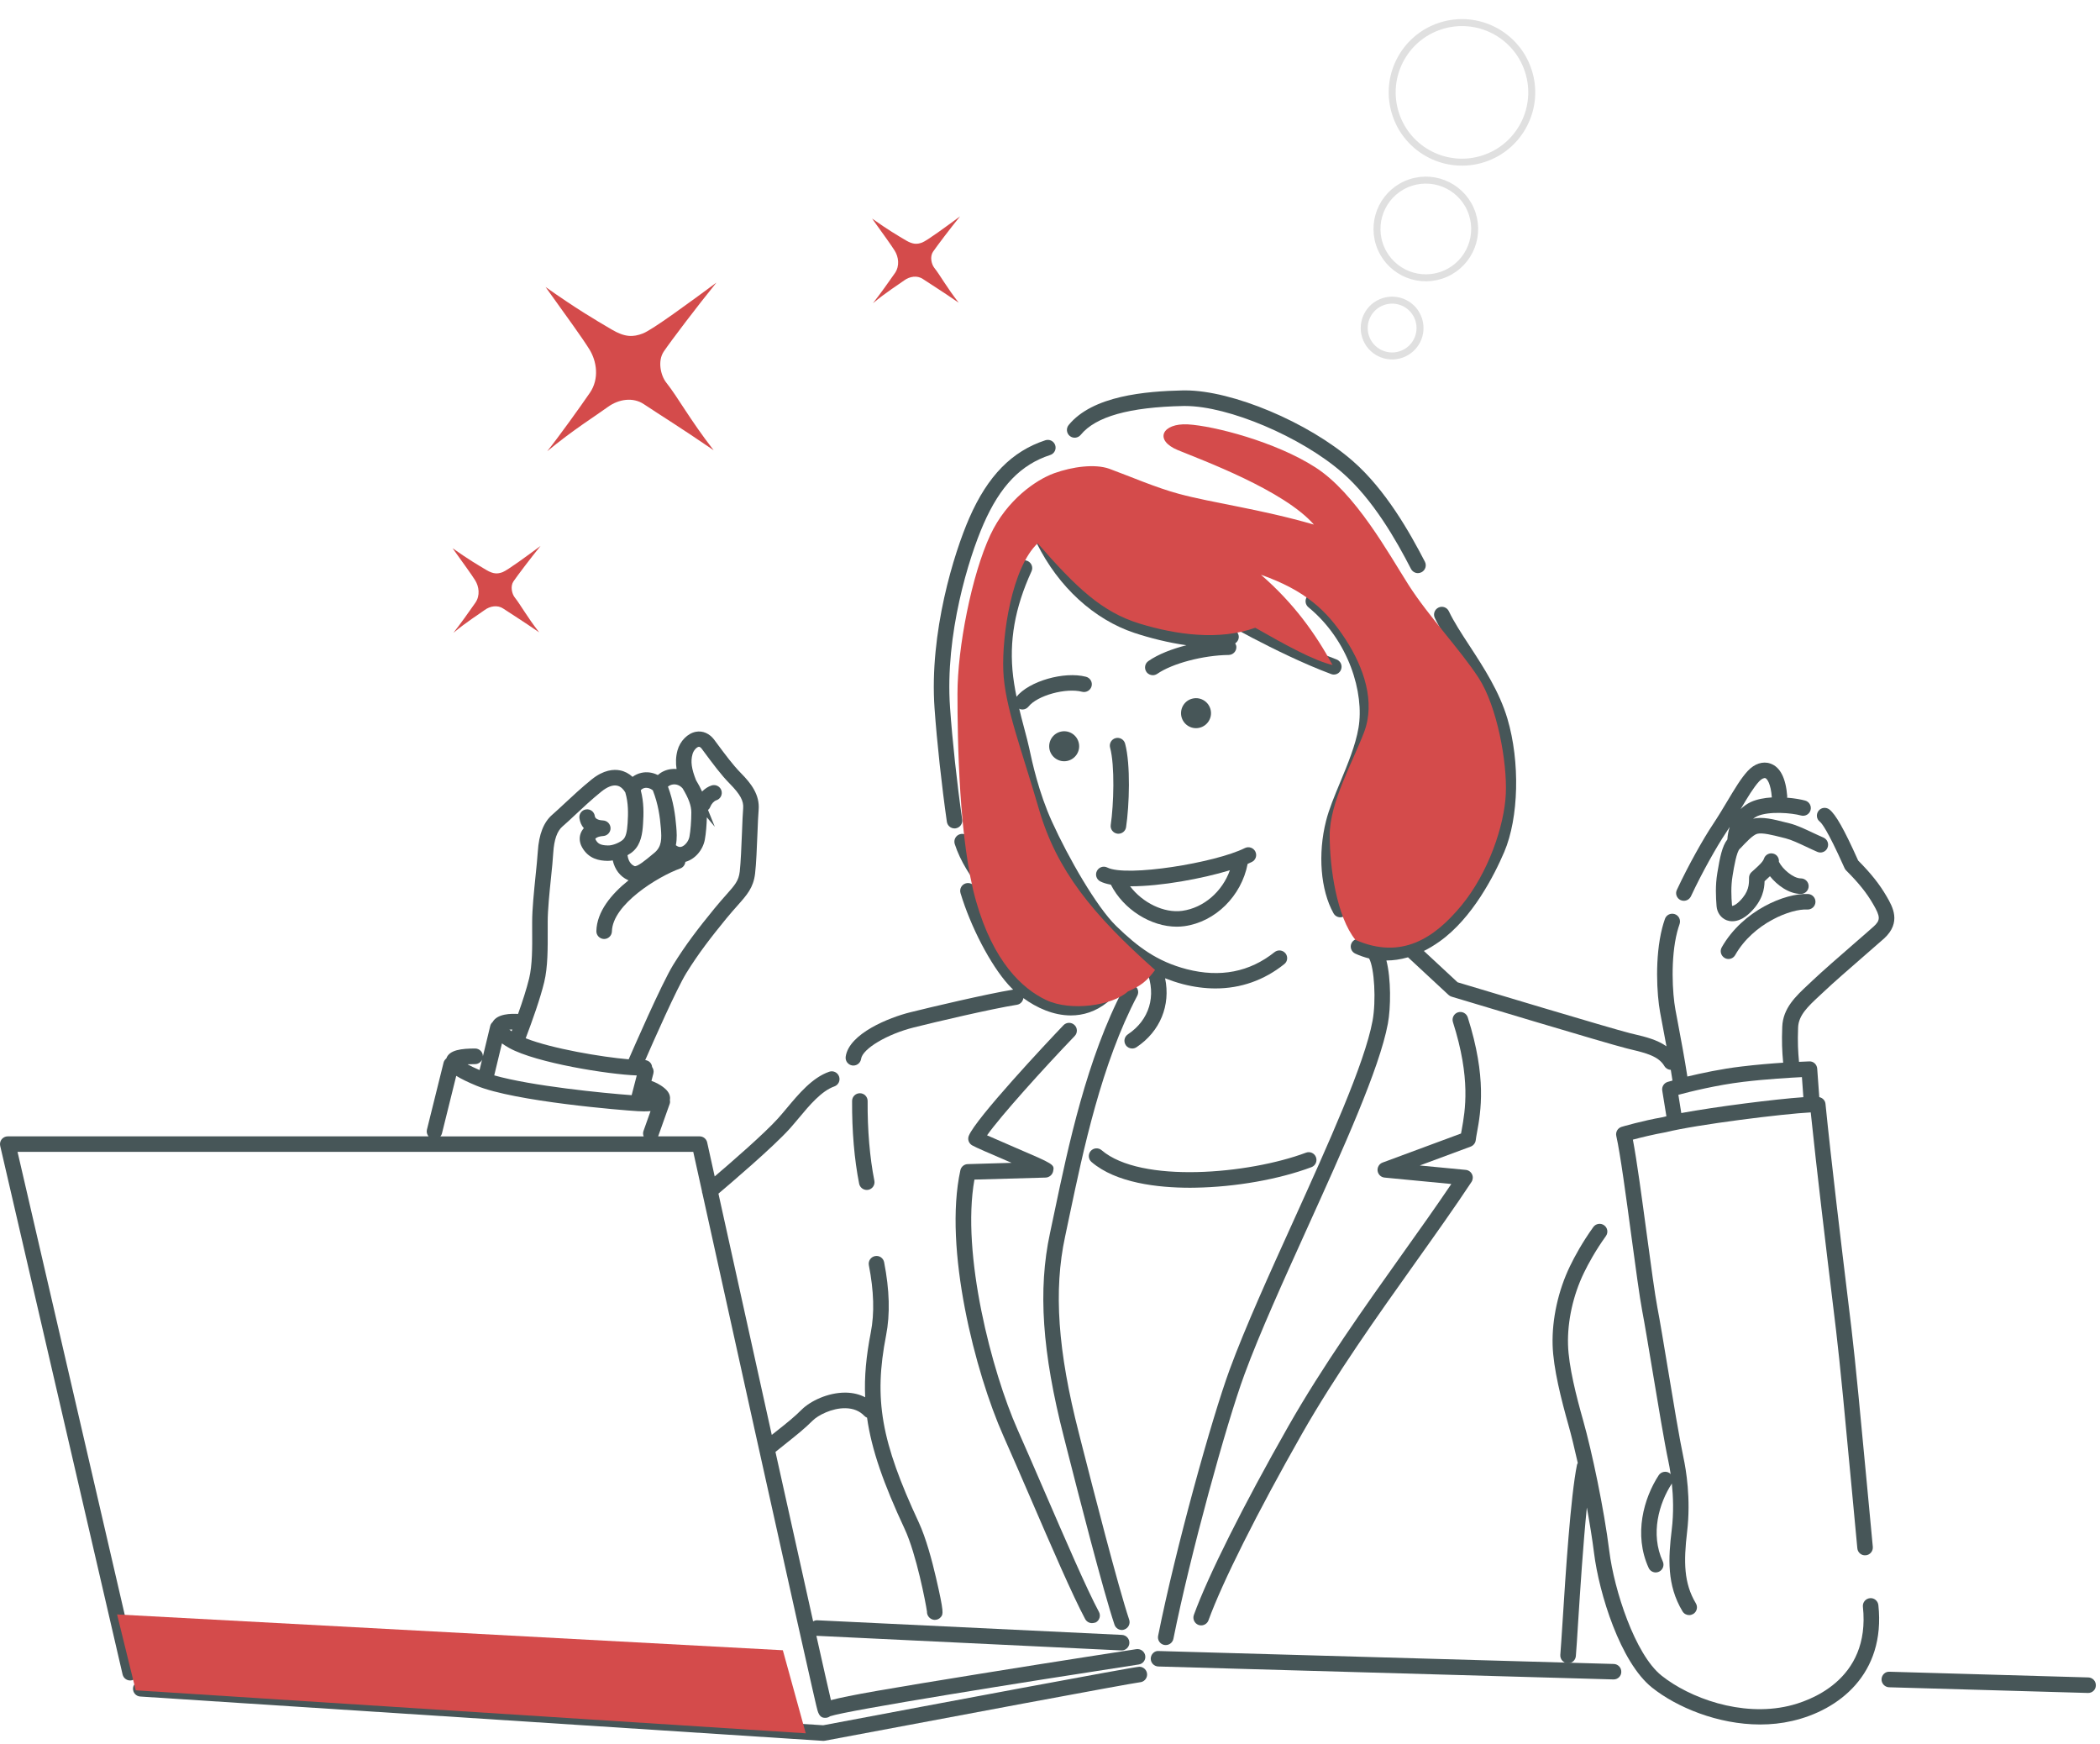 <svg width="301" height="250" viewBox="0 0 301 250" fill="none" xmlns="http://www.w3.org/2000/svg">
<path d="M270.42 128.481C269.4 126.727 268.212 125.225 266.329 123.323L266.264 123.174C264.325 118.851 263.11 116.708 262.21 116.012C261.718 115.641 261.022 115.725 260.651 116.216C260.28 116.708 260.364 117.404 260.856 117.775C261.106 117.97 261.941 118.972 264.232 124.083L264.39 124.427C264.446 124.547 264.52 124.659 264.613 124.751C266.431 126.57 267.554 127.971 268.491 129.594C269.548 131.412 269.548 131.895 268.528 132.813C267.934 133.351 266.951 134.196 265.856 135.151C263.75 136.979 261.134 139.261 259.844 140.485C259.631 140.69 259.408 140.894 259.195 141.098C257.404 142.768 255.558 144.484 255.456 147.156C255.373 149.289 255.428 150.57 255.586 152.305C253.879 152.416 251.755 152.592 249.602 152.852C246.708 153.195 243.869 153.807 241.856 154.29C241.485 151.831 240.91 148.789 240.483 146.516L240.14 144.688C239.722 142.415 239.416 137.387 240.399 133.555C240.492 133.203 240.603 132.832 240.743 132.424C240.937 131.839 240.631 131.208 240.047 131.013C239.462 130.819 238.832 131.125 238.637 131.709C238.479 132.164 238.349 132.6 238.247 132.999C237.171 137.211 237.477 142.536 237.95 145.096L238.293 146.933C238.47 147.842 238.665 148.891 238.859 149.957C237.533 149.02 235.863 148.603 234.323 148.241L233.664 148.083C230.974 147.416 211.362 141.515 208.922 140.782L204.089 136.292C204.821 135.93 205.564 135.485 206.334 134.938C211.056 131.589 214.173 125.456 215.611 122.098C217.698 117.209 217.893 109.175 216.065 103.006C214.915 99.128 212.642 95.63 210.629 92.55C209.469 90.778 208.384 89.109 207.67 87.606C207.41 87.049 206.742 86.808 206.185 87.077C205.629 87.337 205.387 88.004 205.656 88.561C206.436 90.203 207.567 91.938 208.764 93.775C210.694 96.725 212.874 100.074 213.932 103.646C215.601 109.286 215.444 116.847 213.57 121.235C212.225 124.38 209.33 130.104 205.053 133.138C201.658 135.541 198.244 136.07 195.182 134.65C194.626 134.39 193.967 134.641 193.707 135.197C193.448 135.754 193.698 136.413 194.255 136.673C194.839 136.942 195.507 137.183 196.24 137.368C197.001 138.741 197.261 143.445 196.732 146.302C195.591 152.472 190.386 163.957 185.358 175.061C181.972 182.53 178.474 190.239 176.266 196.25C173.659 203.348 168.492 221.967 165.997 234.445C165.876 235.048 166.266 235.632 166.869 235.753C166.943 235.771 167.017 235.771 167.091 235.771C167.611 235.771 168.075 235.409 168.186 234.881C170.598 222.83 175.793 203.988 178.363 197.011C180.543 191.074 184.031 183.402 187.39 175.971C192.474 164.745 197.734 153.14 198.93 146.701C199.357 144.419 199.394 140.263 198.717 137.656H198.726C199.682 137.656 200.712 137.517 201.816 137.201L207.623 142.591C207.744 142.703 207.892 142.795 208.059 142.842C208.968 143.111 230.241 149.531 233.154 150.254L233.831 150.421C235.835 150.904 237.728 151.358 238.562 152.787C238.767 153.13 239.119 153.325 239.481 153.334C239.564 153.863 239.648 154.373 239.722 154.865C239.323 154.976 239.082 155.041 239.036 155.06C238.498 155.218 238.164 155.756 238.256 156.303L238.85 159.986C238.665 160.032 238.479 160.07 238.321 160.116C235.408 160.626 232.56 161.461 232.44 161.498C231.874 161.665 231.54 162.24 231.67 162.816C232.226 165.246 233.089 171.61 233.84 177.223C234.443 181.685 235.009 185.906 235.38 187.855C235.733 189.692 236.28 193.004 236.865 196.51C237.663 201.307 238.562 206.752 239.138 209.452C239.23 209.879 239.351 210.51 239.462 211.289C239.407 211.233 239.36 211.159 239.286 211.113C238.776 210.779 238.08 210.927 237.746 211.437C235.612 214.712 234.119 219.926 236.308 224.713C236.494 225.121 236.902 225.362 237.319 225.362C237.477 225.362 237.635 225.325 237.783 225.26C238.34 225 238.59 224.342 238.331 223.785C236.512 219.824 237.802 215.436 239.611 212.653C239.62 212.643 239.62 212.625 239.629 212.606C239.824 214.443 239.917 216.79 239.611 219.286C239.128 223.266 238.887 227.162 241.16 230.938C241.374 231.29 241.735 231.476 242.116 231.476C242.31 231.476 242.505 231.42 242.691 231.318C243.22 231.003 243.387 230.316 243.071 229.787C241.346 226.912 241.309 223.85 241.819 219.536C242.385 214.796 241.652 210.565 241.309 208.96C240.743 206.316 239.843 200.898 239.054 196.121C238.47 192.605 237.922 189.274 237.561 187.409C237.199 185.517 236.633 181.333 236.039 176.898C235.334 171.666 234.61 166.267 234.045 163.335C235.121 163.048 236.939 162.593 238.776 162.268C243.145 161.174 255.707 159.615 259.538 159.429C260.42 167.937 261.69 178.438 262.72 186.946L263.166 190.647C263.731 195.341 264.557 204.127 265.346 212.615C265.643 215.807 265.939 218.97 266.218 221.902C266.273 222.514 266.811 222.969 267.433 222.904C268.045 222.848 268.491 222.301 268.435 221.688C268.157 218.757 267.86 215.593 267.563 212.411C266.765 203.904 265.939 195.109 265.374 190.387L264.928 186.686C263.861 177.854 262.525 166.86 261.653 158.205C261.607 157.713 261.236 157.342 260.763 157.24L260.466 153.149C260.42 152.555 259.919 152.082 259.325 152.119C259.306 152.119 258.759 152.138 257.859 152.184C257.72 150.69 257.646 149.429 257.729 147.249C257.794 145.504 259.167 144.224 260.763 142.74C260.985 142.536 261.208 142.322 261.431 142.118C262.683 140.922 265.281 138.667 267.368 136.849C268.481 135.884 269.465 135.03 270.068 134.492C272.563 132.182 271.274 129.956 270.42 128.481ZM258.276 154.373L258.481 157.249C254.389 157.537 246.04 158.594 240.984 159.522L240.566 156.906C242.273 156.451 246.068 155.505 249.862 155.051C253.276 154.642 256.625 154.457 258.276 154.373Z" fill="#475658"/>
<path d="M240.882 129C241.03 129.075 241.197 129.102 241.355 129.102C241.772 129.102 242.171 128.861 242.366 128.462C243.99 124.983 246.095 121.282 247.339 119.417C247.543 119.111 247.738 118.814 247.923 118.517C247.747 119.083 247.626 119.677 247.589 120.308C246.838 121.263 246.513 122.924 246.179 124.946L246.142 125.169C245.854 126.904 245.938 128.592 246.04 129.863C246.114 130.809 246.68 131.589 247.506 131.895C247.71 131.969 247.979 132.034 248.303 132.034C248.971 132.034 249.89 131.756 250.938 130.717C252.654 129 252.896 127.405 252.923 126.291L252.97 126.254C253.211 126.041 253.452 125.809 253.693 125.577C254.705 126.848 256.402 128.119 258.128 128.119C258.74 128.119 259.241 127.618 259.241 127.006C259.241 126.393 258.74 125.892 258.128 125.892C257.005 125.892 255.475 124.501 255.029 123.601C255.011 123.573 254.992 123.555 254.974 123.527C255.029 123.017 254.742 122.516 254.232 122.358C253.647 122.163 253.016 122.488 252.831 123.072C252.682 123.527 252.042 124.093 251.486 124.603C251.337 124.733 251.198 124.863 251.059 124.983C250.827 125.197 250.697 125.494 250.697 125.8C250.697 126.746 250.697 127.813 249.352 129.149C248.721 129.78 248.331 129.835 248.285 129.835C248.276 129.826 248.257 129.78 248.248 129.696C248.155 128.546 248.081 127.034 248.331 125.54L248.368 125.317C248.526 124.334 248.916 122.033 249.37 121.653C249.407 121.625 249.435 121.588 249.463 121.56C249.472 121.551 249.491 121.551 249.5 121.532C250.196 120.79 251.235 119.667 251.866 119.5C252.608 119.306 254.12 119.695 255.345 120.001L255.966 120.159C256.746 120.354 257.84 120.864 258.907 121.365C259.445 121.616 259.983 121.875 260.484 122.089C260.624 122.154 260.772 122.182 260.92 122.182C261.356 122.182 261.765 121.931 261.941 121.504C262.182 120.938 261.922 120.289 261.356 120.039C260.874 119.834 260.364 119.593 259.844 119.352C258.685 118.805 257.479 118.239 256.486 117.998L255.874 117.849C254.25 117.432 252.571 117.005 251.281 117.348C251.272 117.348 251.272 117.357 251.263 117.357C251.448 117.218 251.634 117.088 251.847 116.986C253.545 116.216 256.838 116.513 258.137 116.875C258.722 117.042 259.343 116.708 259.51 116.114C259.677 115.521 259.334 114.908 258.75 114.741C258.193 114.584 257.237 114.407 256.143 114.324C256.152 114.259 256.171 114.194 256.171 114.12C255.966 111.494 255.15 109.917 253.758 109.435C252.682 109.054 251.467 109.453 250.502 110.502C249.556 111.522 248.647 113.044 247.598 114.797C246.94 115.901 246.253 117.042 245.483 118.202C244.194 120.131 242.023 123.954 240.353 127.535C240.084 128.073 240.325 128.741 240.882 129ZM252.135 111.995C252.497 111.606 252.859 111.466 253.035 111.522C253.285 111.615 253.814 112.301 253.963 114.277V114.287C252.886 114.352 251.819 114.546 250.929 114.955C250.382 115.214 249.899 115.567 249.482 115.975C249.491 115.957 249.5 115.938 249.519 115.919C250.493 114.268 251.346 112.849 252.135 111.995Z" fill="#475658"/>
<path d="M246.782 135.773C246.476 136.311 246.671 136.988 247.199 137.294C247.376 137.396 247.561 137.443 247.747 137.443C248.136 137.443 248.507 137.238 248.712 136.877C251.318 132.284 256.764 130.206 259.037 130.355C259.649 130.383 260.178 129.919 260.215 129.306C260.252 128.694 259.779 128.165 259.167 128.128C255.901 127.952 249.778 130.494 246.782 135.773Z" fill="#475658"/>
<path d="M170.598 170.228C165.941 170.228 159.966 169.551 156.45 166.536C155.986 166.137 155.931 165.432 156.33 164.968C156.729 164.504 157.434 164.448 157.897 164.847C163.519 169.662 179.003 168.271 187.195 165.2C187.77 164.986 188.41 165.274 188.623 165.849C188.837 166.424 188.549 167.065 187.974 167.278C183.298 169.031 177.073 170.126 171.321 170.219C171.09 170.228 170.848 170.228 170.598 170.228Z" fill="#475658"/>
<path d="M158.9 142.063C158.519 141.58 157.814 141.506 157.332 141.886C153.426 145.004 148.528 142.239 146.181 139.623C143.852 137.016 141.171 131.848 139.807 127.349C139.631 126.765 139.009 126.421 138.416 126.607C137.831 126.783 137.497 127.405 137.673 127.998C139.139 132.86 141.959 138.25 144.52 141.116C144.733 141.358 144.975 141.589 145.216 141.831C141.356 142.471 133.499 144.326 130.446 145.087C127.459 145.829 121.689 148.121 121.216 151.442C121.132 152.054 121.55 152.611 122.162 152.704C122.218 152.713 122.273 152.713 122.32 152.713C122.867 152.713 123.34 152.314 123.424 151.757C123.628 150.31 127.162 148.204 130.994 147.249C134.065 146.479 142.052 144.595 145.772 144.002C146.273 143.918 146.617 143.519 146.682 143.046C148.583 144.438 150.986 145.532 153.482 145.532C155.244 145.532 157.044 144.994 158.723 143.649C159.206 143.241 159.28 142.545 158.9 142.063Z" fill="#475658"/>
<path d="M124.24 170.543C123.72 170.543 123.256 170.182 123.145 169.653C122.459 166.202 122.106 162.092 122.134 157.787C122.134 157.175 122.635 156.683 123.247 156.683H123.256C123.869 156.683 124.37 157.194 124.36 157.806C124.333 161.962 124.667 165.905 125.325 169.217C125.446 169.82 125.056 170.404 124.453 170.525C124.388 170.534 124.314 170.543 124.24 170.543Z" fill="#475658"/>
<path d="M172.166 232.951C172.036 232.951 171.915 232.932 171.786 232.886C171.21 232.673 170.914 232.032 171.118 231.457C173.149 225.863 178.205 215.76 184.644 204.442C189.551 195.814 195.628 187.27 200.99 179.737C203.495 176.221 205.879 172.872 208.022 169.69L198.457 168.771C197.938 168.725 197.53 168.326 197.455 167.807C197.391 167.296 197.687 166.795 198.17 166.619L209.414 162.454C209.442 162.277 209.479 162.092 209.516 161.897C210.007 159.17 210.842 154.596 208.254 146.488C208.069 145.903 208.393 145.272 208.978 145.087C209.562 144.901 210.193 145.226 210.379 145.811C213.125 154.448 212.243 159.355 211.705 162.296C211.631 162.723 211.557 163.094 211.52 163.428C211.464 163.836 211.186 164.179 210.805 164.328L203.504 167.037L210.091 167.668C210.481 167.705 210.824 167.946 210.991 168.298C211.158 168.651 211.13 169.068 210.917 169.393C208.495 173.058 205.731 176.935 202.808 181.045C197.474 188.541 191.435 197.03 186.583 205.555C180.209 216.772 175.209 226.745 173.214 232.227C173.047 232.673 172.621 232.951 172.166 232.951Z" fill="#475658"/>
<path d="M156.524 232.626C156.126 232.626 155.745 232.413 155.541 232.042C153.769 228.739 150.661 221.559 147.665 214.61C146.31 211.484 144.984 208.413 143.815 205.787C139.779 196.714 135.206 178.902 137.655 167.714C137.766 167.213 138.202 166.851 138.712 166.842C139.287 166.823 142.265 166.731 144.993 166.656C144.863 166.601 144.733 166.545 144.603 166.489C141.792 165.283 139.909 164.476 139.343 164.152C138.852 163.873 138.647 163.28 138.87 162.76C139.918 160.246 149.836 149.642 152.433 146.933C152.86 146.488 153.565 146.479 154.01 146.905C154.456 147.332 154.465 148.037 154.038 148.482C149.65 153.047 143.416 159.958 141.477 162.714C142.516 163.177 144.112 163.864 145.485 164.458C151.153 166.888 151.153 166.888 150.949 167.872C150.838 168.391 150.364 168.772 149.836 168.772C149.502 168.772 143.87 168.939 139.668 169.059C137.757 179.709 142.163 196.585 145.856 204.906C147.025 207.541 148.361 210.621 149.715 213.757C152.702 220.659 155.782 227.793 157.517 231.021C157.805 231.559 157.601 232.237 157.063 232.524C156.877 232.58 156.701 232.626 156.524 232.626Z" fill="#475658"/>
<path d="M269.233 230.047C269.168 229.435 268.621 228.98 268.008 229.054C267.396 229.119 266.951 229.667 267.016 230.279C268.148 240.911 259.139 243.852 256.347 244.501C249.556 246.078 242.153 243.341 238.145 240.141C234.332 237.089 231.354 227.83 230.668 222.31C229.907 216.224 228.172 208.023 226.929 203.616C225.955 200.175 224.832 195.824 224.749 192.688C224.656 189.33 225.491 185.591 227.031 182.418C227.634 181.175 228.673 179.245 230.176 177.158C230.538 176.657 230.427 175.961 229.926 175.609C229.425 175.247 228.729 175.368 228.376 175.859C226.781 178.076 225.677 180.127 225.037 181.453C223.348 184.932 222.439 189.061 222.541 192.753C222.634 196.13 223.803 200.657 224.805 204.22C225.213 205.657 225.677 207.569 226.15 209.675C226.113 209.758 226.057 209.832 226.038 209.925C225.12 214.397 224.396 225.659 223.97 232.394C223.83 234.509 223.728 236.216 223.645 237.172C223.599 237.784 224.053 238.322 224.665 238.378C224.693 238.378 224.73 238.378 224.758 238.378C225.333 238.378 225.816 237.942 225.871 237.358C225.955 236.383 226.066 234.667 226.196 232.533C226.493 227.941 226.92 221.215 227.449 216.057C227.866 218.33 228.228 220.584 228.478 222.57C229.202 228.405 232.263 238.248 236.781 241.857C240.307 244.677 246.226 247.154 252.293 247.154C253.824 247.154 255.364 246.997 256.885 246.644C263.527 245.123 270.29 239.946 269.233 230.047Z" fill="#475658"/>
<path d="M118.052 249.501C118.024 249.501 118.006 249.501 117.978 249.501L20.104 243.147C19.491 243.109 19.027 242.581 19.065 241.959C19.102 241.347 19.649 240.883 20.252 240.92L117.987 247.266C134.658 244.121 162.555 238.879 163.306 238.879C163.918 238.879 164.419 239.38 164.419 239.992C164.419 240.586 163.955 241.068 163.371 241.106C162.026 241.263 135.697 246.189 118.265 249.474C118.182 249.492 118.117 249.501 118.052 249.501Z" fill="#475658"/>
<path d="M231.289 240.697C231.28 240.697 231.271 240.697 231.252 240.697L166.025 238.842C165.412 238.823 164.93 238.313 164.939 237.701C164.958 237.089 165.477 236.56 166.08 236.625L231.308 238.48C231.92 238.499 232.403 239.009 232.384 239.621C232.384 240.215 231.892 240.697 231.289 240.697Z" fill="#475658"/>
<path d="M299.309 242.636C299.3 242.636 299.291 242.636 299.272 242.636L270.773 241.82C270.161 241.801 269.678 241.291 269.687 240.679C269.706 240.066 270.198 239.556 270.828 239.593L299.328 240.41C299.94 240.428 300.423 240.939 300.404 241.551C300.404 242.154 299.912 242.636 299.309 242.636Z" fill="#475658"/>
<path d="M160.801 233.61C160.337 233.61 159.901 233.313 159.744 232.849C158.111 227.978 154.484 213.812 152.944 207.754L152.48 205.927C149.372 193.811 148.76 184.821 150.494 176.759C150.708 175.757 150.93 174.7 151.162 173.596C153.101 164.356 155.764 151.702 161.043 141.673C161.33 141.135 161.998 140.921 162.545 141.209C163.093 141.497 163.297 142.165 163.009 142.712C157.87 152.462 155.254 164.94 153.333 174.05C153.101 175.163 152.879 176.221 152.665 177.223C151.005 184.923 151.608 193.606 154.632 205.37L155.096 207.197C156.636 213.228 160.245 227.338 161.85 232.135C162.044 232.719 161.729 233.35 161.145 233.545C161.043 233.591 160.922 233.61 160.801 233.61Z" fill="#475658"/>
<path d="M184.254 136.635C183.864 136.153 183.168 136.079 182.686 136.459C179.114 139.317 174.884 140.133 170.115 138.908C165.848 137.804 163.074 135.717 159.985 132.711C157.183 129.984 153.147 122.97 150.782 117.756C148.88 113.572 147.952 109.249 147.507 107.171C147.349 106.42 147.108 105.538 146.839 104.509C146.264 102.347 145.549 99.657 145.215 96.948C144.612 91.91 145.447 87.123 147.85 81.882C148.11 81.325 147.859 80.666 147.303 80.406C146.746 80.147 146.088 80.397 145.828 80.954C143.249 86.585 142.349 91.752 143.007 97.217C143.351 100.074 144.093 102.848 144.687 105.084C144.956 106.076 145.178 106.939 145.327 107.635C145.791 109.787 146.746 114.268 148.75 118.675C150.782 123.146 155.04 131.004 158.426 134.298C160.365 136.19 162.211 137.73 164.326 138.945C164.336 139.029 164.336 139.122 164.373 139.205C165.783 142.721 164.744 146.191 161.664 148.241C161.154 148.584 161.014 149.271 161.358 149.781C161.571 150.106 161.924 150.273 162.285 150.273C162.499 150.273 162.712 150.208 162.898 150.087C166.302 147.814 167.805 144.076 166.998 140.207C167.805 140.523 168.64 140.81 169.559 141.051C171.154 141.46 172.713 141.664 174.216 141.664C177.834 141.664 181.183 140.495 184.068 138.185C184.56 137.814 184.634 137.109 184.254 136.635Z" fill="#475658"/>
<path d="M162.879 236.356C162.768 236.374 151.561 238.091 140.503 239.881C127.311 242.015 121.587 242.989 119.1 243.666C118.729 242.07 117.987 238.814 117.013 234.435C117.022 234.435 117.032 234.445 117.032 234.445L160.708 236.541C160.727 236.541 160.746 236.541 160.764 236.541C161.358 236.541 161.85 236.077 161.877 235.484C161.905 234.871 161.432 234.352 160.82 234.315L117.143 232.218C116.93 232.209 116.725 232.274 116.549 232.376C115.083 225.826 113.182 217.263 111.15 208.088C111.744 207.606 112.291 207.17 112.792 206.771C114.211 205.639 115.343 204.739 116.475 203.607C117.236 202.847 119.24 201.789 121.188 201.826C122.31 201.845 123.21 202.216 123.887 202.921C123.999 203.041 124.129 203.125 124.277 203.181C124.926 207.773 126.633 212.625 129.676 219.147C131.346 222.728 132.701 229.787 132.868 230.975C132.858 231.105 132.877 231.244 132.923 231.374C133.053 231.763 133.397 232.07 133.805 232.144C133.87 232.153 133.925 232.162 133.99 232.162C134.334 232.162 134.668 232.005 134.881 231.726C135.187 231.327 135.326 231.142 134.157 226.104C133.61 223.729 132.729 220.427 131.699 218.21C126.281 206.576 125.223 200.555 127.005 191.389C127.598 188.337 127.506 184.914 126.726 180.906C126.606 180.303 126.04 179.904 125.418 180.025C124.815 180.145 124.416 180.73 124.537 181.333C125.26 185.044 125.353 188.198 124.815 190.963C124.156 194.339 123.869 197.317 124.008 200.258C123.192 199.831 122.255 199.609 121.234 199.59C121.197 199.59 121.16 199.59 121.123 199.59C118.646 199.59 116.141 200.806 114.916 202.021C113.868 203.069 112.792 203.932 111.419 205.017C111.168 205.222 110.899 205.435 110.621 205.648C108.023 193.94 105.268 181.463 102.977 171.072C104.823 169.514 110.797 164.411 113.182 161.777C113.608 161.303 114.044 160.775 114.499 160.237C116.02 158.409 117.755 156.349 119.583 155.709C120.167 155.505 120.473 154.874 120.269 154.29C120.065 153.705 119.434 153.399 118.85 153.603C116.438 154.438 114.499 156.758 112.792 158.799C112.356 159.318 111.938 159.819 111.53 160.274C109.573 162.454 104.832 166.564 102.439 168.605C102.068 166.916 101.706 165.283 101.362 163.734C101.251 163.224 100.797 162.862 100.277 162.862H94.33C94.34 162.843 94.349 162.834 94.349 162.825L95.991 158.205C96.056 158.019 96.056 157.824 96.019 157.639C96.093 157.231 96.028 156.591 95.23 155.941C94.553 155.385 93.904 155.106 93.375 154.911L93.653 153.845C93.737 153.511 93.653 153.177 93.468 152.917C93.421 152.379 93.004 151.989 92.484 151.933C93.635 149.289 97.002 141.673 98.375 139.456C100.091 136.682 101.854 134.4 104.127 131.616C104.73 130.884 105.259 130.29 105.713 129.78C107.077 128.24 107.986 127.228 108.228 125.206C108.395 123.814 108.487 121.449 108.571 119.361C108.626 118.016 108.673 116.745 108.738 116.068C108.923 113.897 107.634 112.255 106.205 110.808C105.045 109.63 103.988 108.201 102.522 106.225L102.402 106.058C101.706 105.121 100.741 104.694 99.739 104.88C98.561 105.102 97.475 106.197 97.104 107.552C96.854 108.479 96.844 109.37 96.974 110.214C96.705 110.186 96.427 110.195 96.158 110.233C95.434 110.325 94.794 110.632 94.284 111.077C93.551 110.706 92.725 110.585 91.937 110.761C91.464 110.863 91.037 111.068 90.666 111.337C90.146 110.863 89.534 110.539 88.866 110.409C87.966 110.233 86.528 110.316 84.784 111.726C83.318 112.914 82.047 114.11 80.916 115.159C80.257 115.771 79.672 116.318 79.171 116.754C77.928 117.821 77.242 119.556 77.084 122.061C77.019 123.017 76.899 124.25 76.759 125.568C76.537 127.785 76.277 130.299 76.277 132.099V133.305C76.296 135.773 76.305 138.315 75.841 140.235C75.479 141.719 74.885 143.556 74.255 145.319C73.253 145.263 71.277 145.272 70.609 146.479C70.46 146.618 70.33 146.794 70.275 147.007L69.208 151.423C69.208 151.414 69.217 151.405 69.217 151.386C69.217 150.774 68.716 150.273 68.104 150.273C66.193 150.273 64.393 150.458 63.975 151.692C63.799 151.841 63.651 152.026 63.586 152.267L61.192 161.906C61.109 162.259 61.211 162.602 61.424 162.862H1.113C0.77 162.862 0.455 163.02 0.241 163.279C0.028 163.549 -0.046 163.892 0.028 164.226L17.571 239.983C17.71 240.586 18.313 240.957 18.907 240.818C19.51 240.679 19.881 240.085 19.742 239.482L2.514 165.088H99.368C99.6 166.137 100.027 168.094 100.611 170.71C100.62 170.85 100.639 170.97 100.694 171.1C102.383 178.754 105.259 191.76 108.135 204.776C110.38 214.916 112.634 225.056 114.332 232.654C115.185 236.458 115.89 239.621 116.401 241.848C116.651 242.961 116.855 243.833 116.994 244.427C117.236 245.447 117.412 246.199 118.256 246.199C118.312 246.199 118.367 246.199 118.432 246.19C118.637 246.171 118.822 246.087 118.971 245.976C121.466 245.123 146.644 241.096 163.223 238.554C163.835 238.462 164.252 237.896 164.15 237.283C164.048 236.68 163.482 236.272 162.879 236.356ZM96.445 112.431C96.965 112.357 97.475 112.57 97.846 112.997C98.718 114.444 99.09 115.483 99.09 116.439C99.09 117.636 98.978 119.102 98.82 119.918C98.7 120.567 98.162 121.226 97.652 121.365C97.55 121.393 97.271 121.458 96.872 121.133C97.067 120.159 96.993 119.222 96.928 118.461C96.789 116.819 96.538 114.871 95.74 112.737C95.926 112.589 96.167 112.468 96.445 112.431ZM90.842 121.922C91.853 120.948 92.085 119.5 92.169 118.09C92.261 116.671 92.308 115.02 91.844 113.266C91.974 113.099 92.169 112.979 92.401 112.932C92.79 112.849 93.208 112.979 93.57 113.266C94.349 115.252 94.599 117.107 94.72 118.666C94.85 120.243 94.859 121.337 93.792 122.228L93.44 122.516C92.642 123.184 91.297 124.306 90.926 124.121C90.712 124.018 90.1 123.722 89.942 122.571C90.285 122.376 90.601 122.163 90.842 121.922ZM78.003 140.764C78.531 138.584 78.513 135.893 78.504 133.296V132.099C78.504 130.41 78.754 127.961 78.977 125.8C79.116 124.464 79.246 123.202 79.301 122.209C79.422 120.345 79.849 119.111 80.619 118.452C81.147 117.998 81.76 117.432 82.437 116.792C83.541 115.762 84.784 114.593 86.185 113.461C87.038 112.775 87.808 112.468 88.439 112.598C89.005 112.71 89.386 113.164 89.627 113.572C90.081 115.103 90.044 116.578 89.961 117.96C89.877 119.278 89.692 119.964 89.311 120.326C88.894 120.725 87.827 121.208 87.113 121.17C86.018 121.152 85.656 120.864 85.378 120.345C85.341 120.271 85.332 120.224 85.332 120.215C85.35 120.159 85.619 119.881 86.482 119.816C87.066 119.77 87.521 119.278 87.512 118.693C87.502 118.109 87.048 117.627 86.454 117.589C86.037 117.571 85.322 117.46 85.257 116.968C85.183 116.356 84.626 115.92 84.014 116.003C83.402 116.077 82.975 116.634 83.049 117.246C83.124 117.812 83.337 118.304 83.68 118.693C83.56 118.833 83.457 118.981 83.365 119.139C82.984 119.834 83.003 120.66 83.411 121.402C84.357 123.128 85.944 123.36 87.057 123.378C87.085 123.378 87.103 123.378 87.131 123.378C87.354 123.378 87.586 123.351 87.827 123.313C88.124 124.612 88.857 125.596 89.979 126.124C90.016 126.143 90.054 126.152 90.1 126.162C87.614 128.138 85.545 130.661 85.48 133.435C85.461 134.047 85.953 134.557 86.565 134.576C86.575 134.576 86.584 134.576 86.593 134.576C87.196 134.576 87.688 134.093 87.707 133.49C87.799 129.631 94.247 125.651 97.512 124.464C97.93 124.315 98.19 123.935 98.236 123.518C98.245 123.518 98.245 123.518 98.255 123.518C99.609 123.146 100.75 121.838 101.028 120.326C101.195 119.417 101.288 118.174 101.316 117.135L102.457 118.499L101.483 116.086C101.613 115.975 101.724 115.845 101.789 115.669C101.975 115.196 102.337 114.806 102.68 114.695C103.264 114.509 103.589 113.879 103.403 113.294C103.218 112.71 102.587 112.385 102.003 112.57C101.492 112.728 101.028 113.044 100.63 113.443C100.398 112.932 100.119 112.394 99.767 111.819C99.117 110.186 98.969 109.138 99.257 108.099C99.405 107.542 99.85 107.088 100.147 107.032C100.286 107.013 100.435 107.115 100.611 107.347L100.732 107.514C102.253 109.565 103.348 111.049 104.619 112.339C106.094 113.841 106.613 114.788 106.521 115.845C106.456 116.569 106.409 117.812 106.354 119.241C106.27 121.291 106.177 123.62 106.029 124.918C105.871 126.245 105.342 126.839 104.062 128.277C103.589 128.806 103.051 129.418 102.42 130.188C100.082 133.045 98.282 135.392 96.501 138.268C94.831 140.968 90.657 150.579 90.109 151.822C86.259 151.497 79.106 150.291 75.349 148.807C76.286 146.33 77.427 143.148 78.003 140.764ZM73.429 147.545C73.401 147.629 73.364 147.722 73.336 147.805C73.216 147.722 73.104 147.638 73.011 147.573C73.132 147.555 73.271 147.545 73.429 147.545ZM71.945 149.54C72.26 149.763 72.612 149.995 73.021 150.217C76.898 152.342 87.187 153.984 91.269 154.132L90.536 156.962C86.445 156.665 76.138 155.635 70.841 154.123L71.945 149.54ZM68.094 152.509C68.54 152.509 68.92 152.24 69.097 151.869L68.735 153.362C67.974 153.037 67.408 152.759 67.009 152.536C67.297 152.527 67.649 152.509 68.094 152.509ZM92.262 162.871H63.122C63.224 162.751 63.307 162.611 63.345 162.454L65.395 154.188C66.091 154.624 67.046 155.088 68.299 155.607C73.754 157.871 89.265 159.133 91.417 159.253C91.733 159.272 92.03 159.281 92.308 159.281C92.651 159.281 92.967 159.262 93.245 159.244L92.234 162.092C92.141 162.352 92.159 162.63 92.262 162.871Z" fill="#475658"/>
<path d="M78.197 41.133C81.509 45.753 83.42 48.369 84.478 50.067C85.535 51.764 85.925 54.279 84.552 56.292C83.17 58.305 80.127 62.554 78.429 64.678C82.149 61.598 85.507 59.511 87.103 58.342C88.699 57.173 90.749 56.904 92.27 57.915C94.822 59.613 97.54 61.274 102.29 64.53C98.857 60.105 97.16 56.923 95.499 54.835C94.701 53.833 94.219 51.737 95.146 50.373C96.204 48.814 99.961 43.86 102.689 40.502C98.904 43.294 93.523 47.265 92.141 47.794C90.758 48.323 89.589 48.36 87.678 47.228C85.173 45.753 82.678 44.296 78.197 41.133Z" fill="#D44B4B"/>
<path d="M64.865 78.567C66.572 80.951 67.556 82.296 68.103 83.168C68.65 84.04 68.854 85.339 68.14 86.378C67.426 87.417 65.858 89.606 64.986 90.701C66.897 89.115 68.632 88.038 69.457 87.436C70.274 86.832 71.341 86.693 72.12 87.213C73.437 88.085 74.838 88.948 77.278 90.627C75.506 88.345 74.634 86.703 73.781 85.626C73.372 85.107 73.122 84.031 73.595 83.326C74.142 82.528 76.072 79.967 77.482 78.242C75.534 79.68 72.76 81.721 72.046 81.999C71.331 82.268 70.728 82.287 69.745 81.712C68.465 80.951 67.175 80.199 64.865 78.567Z" fill="#D44B4B"/>
<path d="M125 31.325C126.707 33.709 127.69 35.054 128.238 35.926C128.785 36.798 128.989 38.097 128.275 39.136C127.561 40.175 125.993 42.364 125.121 43.459C127.032 41.873 128.767 40.797 129.592 40.194C130.409 39.591 131.475 39.452 132.255 39.971C133.572 40.843 134.973 41.706 137.413 43.385C135.641 41.103 134.769 39.461 133.915 38.385C133.507 37.865 133.257 36.789 133.73 36.084C134.277 35.286 136.207 32.726 137.617 31C135.669 32.438 132.895 34.479 132.181 34.757C131.466 35.026 130.863 35.045 129.88 34.47C128.59 33.709 127.31 32.958 125 31.325Z" fill="#D44B4B"/>
<path d="M203.235 82.141C202.836 82.141 202.447 81.919 202.243 81.538C200.146 77.466 196.834 71.603 192.381 67.725C186.481 62.594 176.072 58.188 169.893 58.188C169.81 58.188 169.717 58.188 169.633 58.188C161.868 58.345 157.044 59.7 154.901 62.325C154.511 62.798 153.806 62.873 153.333 62.483C152.86 62.093 152.786 61.388 153.176 60.915C156.617 56.703 164.188 56.072 169.587 55.952C169.689 55.952 169.791 55.952 169.893 55.952C176.638 55.952 187.51 60.516 193.856 66.036C198.597 70.165 202.048 76.278 204.237 80.509C204.515 81.056 204.302 81.724 203.755 82.011C203.578 82.095 203.411 82.141 203.235 82.141Z" fill="#475658"/>
<path d="M191.184 96.679C191.054 96.679 190.924 96.66 190.794 96.605C186.824 95.129 182.482 92.977 179.55 91.446C175.45 89.294 165.199 83.635 158.705 77.568C158.259 77.15 158.232 76.445 158.649 75.991C159.066 75.545 159.771 75.517 160.226 75.935C166.516 81.817 176.563 87.355 180.58 89.461C183.456 90.964 187.705 93.07 191.564 94.508C192.14 94.721 192.436 95.361 192.223 95.936C192.065 96.4 191.639 96.679 191.184 96.679Z" fill="#475658"/>
<path d="M192.112 131.468C191.722 131.468 191.342 131.264 191.138 130.893C189.282 127.581 188.865 122.376 190.071 117.636C190.488 115.975 191.268 114.101 192.093 112.116C193.179 109.5 194.301 106.791 194.719 104.314C195.563 99.35 193.364 91.817 187.538 87.03C187.065 86.641 186.991 85.936 187.38 85.463C187.77 84.989 188.475 84.915 188.948 85.314C194.663 90.008 198.012 98.163 196.917 104.685C196.453 107.403 195.285 110.233 194.143 112.969C193.355 114.88 192.603 116.68 192.223 118.183C191.008 122.979 191.778 127.479 193.077 129.807C193.373 130.346 193.188 131.023 192.65 131.32C192.483 131.422 192.288 131.468 192.112 131.468Z" fill="#475658"/>
<path d="M136.82 118.73C136.272 118.73 135.799 118.332 135.716 117.775C134.974 112.58 134.296 106.355 133.953 101.531C133.183 90.695 136.727 79.265 138.944 74.209C141.579 68.198 145.049 64.663 149.845 63.095C150.429 62.91 151.06 63.225 151.246 63.81C151.441 64.394 151.116 65.025 150.531 65.21C146.32 66.584 143.369 69.636 140.976 75.1C138.842 79.961 135.437 90.973 136.17 101.373C136.504 106.151 137.172 112.32 137.915 117.459C137.998 118.072 137.581 118.628 136.968 118.721C136.922 118.721 136.875 118.73 136.82 118.73Z" fill="#475658"/>
<path d="M153.212 135.531C150.29 135.531 147.711 133.954 145.744 132.526C143.026 130.559 138.415 125.855 136.847 120.966C136.662 120.382 136.977 119.751 137.571 119.565C138.156 119.38 138.786 119.705 138.972 120.289C140.364 124.631 144.668 128.991 147.052 130.726C149.845 132.748 151.895 133.509 153.908 133.268C154.502 133.194 155.077 133.63 155.142 134.242C155.216 134.854 154.78 135.402 154.168 135.476C153.853 135.513 153.528 135.531 153.212 135.531Z" fill="#475658"/>
<path d="M195.266 126.894C194.839 126.894 194.431 126.644 194.245 126.226C193.995 125.661 194.255 125.011 194.821 124.761C202.91 121.198 207.669 106.744 205.174 98.952C204.988 98.367 205.313 97.736 205.898 97.551C206.491 97.365 207.113 97.69 207.298 98.274C210.1 107.051 204.886 122.757 195.711 126.792C195.572 126.867 195.414 126.894 195.266 126.894Z" fill="#475658"/>
<path d="M201.565 133.491C201.157 133.491 200.758 133.259 200.563 132.869C200.294 132.322 200.517 131.654 201.064 131.375C206.9 128.499 209.887 118.647 208.152 112.895C207.976 112.311 208.31 111.689 208.894 111.504C209.488 111.327 210.1 111.661 210.286 112.246C212.763 120.475 207.809 130.522 202.048 133.361C201.899 133.453 201.723 133.491 201.565 133.491Z" fill="#475658"/>
<path d="M146.552 101.688C146.31 101.688 146.06 101.605 145.856 101.447C145.373 101.067 145.299 100.362 145.679 99.879C147.479 97.625 152.517 96.178 155.662 96.994C156.255 97.152 156.617 97.755 156.46 98.349C156.302 98.942 155.69 99.295 155.105 99.146C152.795 98.543 148.695 99.666 147.424 101.262C147.201 101.54 146.876 101.688 146.552 101.688Z" fill="#475658"/>
<path d="M169.327 102.662C169.578 103.822 170.719 104.564 171.878 104.314C173.038 104.063 173.78 102.922 173.53 101.763C173.279 100.603 172.138 99.861 170.979 100.111C169.819 100.352 169.086 101.494 169.327 102.662Z" fill="#475658"/>
<path d="M150.429 107.403C150.68 108.563 151.821 109.305 152.981 109.054C154.14 108.804 154.883 107.663 154.632 106.503C154.382 105.344 153.24 104.601 152.081 104.852C150.921 105.102 150.188 106.243 150.429 107.403Z" fill="#475658"/>
<path d="M160.31 119.491C160.254 119.491 160.198 119.491 160.143 119.482C159.53 119.389 159.113 118.823 159.206 118.22C159.632 115.335 159.809 109.722 159.113 107.153C158.955 106.559 159.308 105.947 159.901 105.789C160.495 105.631 161.107 105.984 161.265 106.577C162.072 109.574 161.868 115.456 161.404 118.545C161.33 119.092 160.848 119.491 160.31 119.491Z" fill="#475658"/>
<path d="M179.931 122.043C179.653 121.495 178.985 121.273 178.437 121.542C174.188 123.666 161.488 125.726 158.714 124.334C158.167 124.056 157.499 124.278 157.22 124.835C156.942 125.382 157.165 126.05 157.721 126.329C158.12 126.533 158.631 126.681 159.224 126.792C161.033 130.346 164.958 132.813 168.668 132.813C169.04 132.813 169.401 132.786 169.763 132.739C174.207 132.127 177.946 128.407 178.827 123.814C179.05 123.722 179.254 123.629 179.43 123.536C179.987 123.267 180.209 122.599 179.931 122.043ZM169.457 130.54C166.832 130.902 163.779 129.39 161.98 127.024C162.017 127.024 162.054 127.024 162.091 127.024C166.386 127.024 172.296 125.939 176.285 124.724C175.2 127.776 172.537 130.114 169.457 130.54Z" fill="#475658"/>
<path d="M177.51 90.973C177.333 90.379 176.721 90.046 176.127 90.222C173.613 90.964 168.455 90.305 163.288 88.589C158.065 86.845 153.454 82.596 150.624 76.918C150.355 76.371 149.678 76.148 149.131 76.417C148.583 76.696 148.361 77.364 148.63 77.911C151.719 84.117 156.803 88.775 162.583 90.704C164.763 91.428 167.462 92.114 170.06 92.476C168 92.996 166.024 93.756 164.605 94.74C164.095 95.092 163.974 95.779 164.317 96.289C164.531 96.604 164.883 96.771 165.236 96.771C165.449 96.771 165.672 96.707 165.867 96.577C168.028 95.083 172.444 93.914 176.118 93.868C176.73 93.858 177.222 93.348 177.213 92.736C177.213 92.541 177.138 92.365 177.046 92.207C177.454 91.929 177.658 91.446 177.51 90.973Z" fill="#475658"/>
<path d="M151.088 67.827C148.528 68.754 144.316 71.621 141.959 76.649C139.269 82.382 137.237 92.856 137.237 99.425C137.237 105.993 137.441 120.558 139.909 129.177C142.368 137.795 146.477 141.691 149.966 143.333C153.454 144.976 159.41 144.15 161.664 142.1C163.51 141.283 164.336 140.662 165.56 139.02C156.534 131.013 151.459 124.696 148.936 116.04C146.422 107.384 144.01 101.262 143.806 96.131C143.601 91.001 145.039 81.353 148.732 77.865C154.27 84.229 157.962 87.717 163.297 89.359C168.631 91.001 174.791 91.817 179.922 89.971C184.235 92.43 188.336 94.693 190.998 95.306C188.54 90.788 185.46 86.483 180.738 82.373C187.102 84.628 190.182 87.504 192.845 91.604C195.516 95.704 197.159 100.631 195.516 104.945C193.874 109.258 190.59 115.001 190.59 119.723C190.59 124.445 191.62 131.422 194.283 134.706C200.851 137.582 205.573 134.502 209.469 129.78C213.366 125.057 215.629 118.285 215.833 113.776C216.038 109.258 214.6 101.262 211.937 97.152C209.265 93.051 204.757 88.329 201.881 83.811C199.005 79.293 194.292 70.675 188.54 66.982C182.797 63.29 173.966 61.036 170.273 60.822C166.581 60.618 165.347 63.077 168.835 64.515C172.324 65.953 184.022 70.257 188.327 75.183C180.525 72.929 173.864 72.103 168.937 70.767C165.644 69.877 162.063 68.309 158.983 67.177C156.914 66.454 153.714 66.88 151.088 67.827Z" fill="#D44B4B"/>
<path d="M19.454 242.256L115.491 248.416L112.207 236.513L16.782 231.383L19.454 242.256Z" fill="#D44B4B"/>
<circle cx="209.549" cy="13.24" r="10" transform="rotate(-18.082 209.549 13.24)" stroke="#E0E0E0"/>
<circle cx="204.369" cy="32.815" r="7" transform="rotate(-18.082 204.369 32.815)" stroke="#E0E0E0"/>
<circle cx="199.537" cy="47.016" r="4" transform="rotate(-18.082 199.537 47.016)" stroke="#E0E0E0"/>
</svg>
